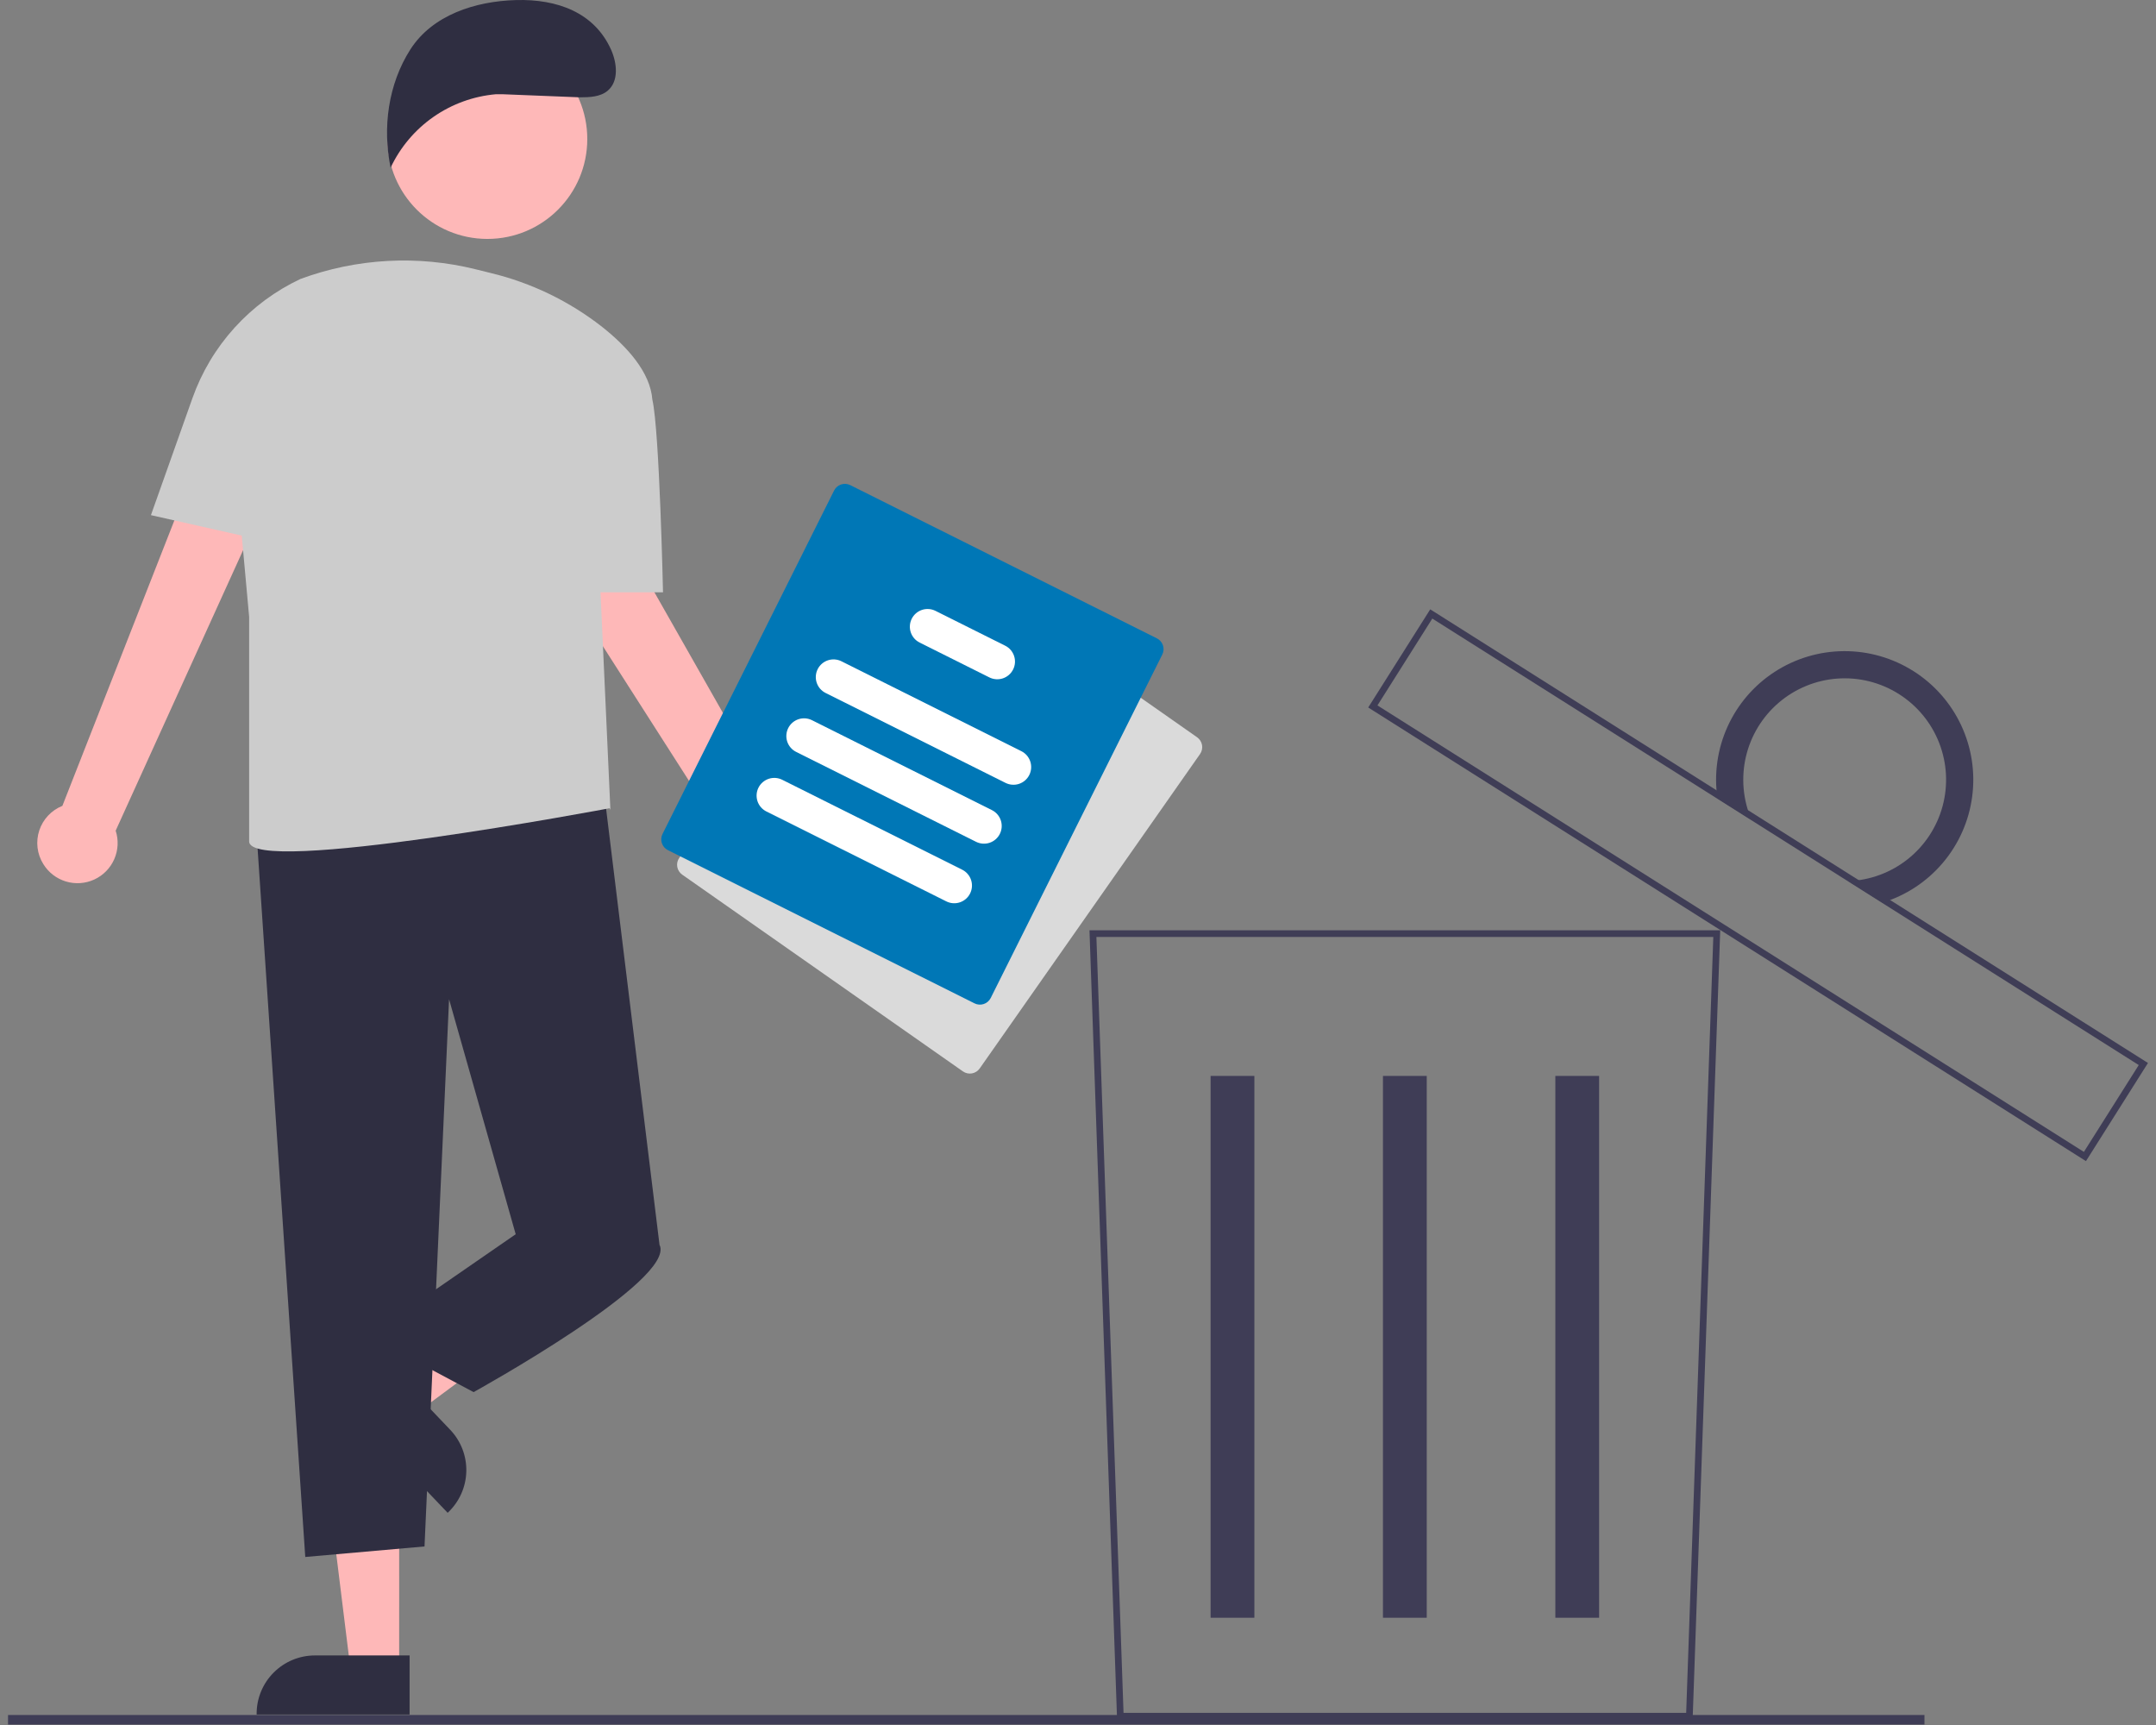 <svg width="225" height="180" viewBox="0 0 225 180" fill="none" xmlns="http://www.w3.org/2000/svg">
<rect x="0" y="0" width="225" height="180" fill="#808080" stroke="none"/>
<g clip-path="url(#clip0_11630_146862)">
<path d="M176.643 179.435H116.578L116.566 179.098L113.698 97.072H179.522L176.643 179.435ZM117.252 178.737H175.969L178.8 97.77H114.42L117.252 178.737Z" fill="#3F3D56"/>
<path d="M130.907 112.271H126.338V168.808H130.907V112.271Z" fill="#3F3D56"/>
<path d="M148.895 112.271H144.326V168.808H148.895V112.271Z" fill="#3F3D56"/>
<path d="M166.884 112.271H162.315V168.808H166.884V112.271Z" fill="#3F3D56"/>
<path d="M217.691 121.16L217.396 120.974L142.787 73.825L149.259 63.584L149.554 63.77L224.162 110.919L217.691 121.16ZM143.75 73.608L217.474 120.198L223.2 111.136L149.476 64.546L143.75 73.608Z" fill="#3F3D56"/>
<path d="M199.678 70.025C197.509 68.652 194.992 67.93 192.426 67.945C189.859 67.961 187.351 68.712 185.199 70.109C183.046 71.507 181.34 73.493 180.283 75.832C179.225 78.17 178.861 80.763 179.232 83.302L182.79 85.551C181.896 83.475 181.69 81.167 182.202 78.966C182.714 76.764 183.918 74.785 185.637 73.317C187.356 71.849 189.499 70.97 191.754 70.808C194.008 70.647 196.255 71.211 198.165 72.419C200.076 73.627 201.55 75.414 202.371 77.52C203.192 79.626 203.317 81.939 202.728 84.122C202.139 86.304 200.867 88.24 199.098 89.647C197.329 91.054 195.156 91.858 192.898 91.941L196.455 94.189C198.909 93.436 201.095 91.995 202.753 90.036C204.412 88.078 205.475 85.685 205.814 83.141C206.154 80.597 205.757 78.009 204.669 75.684C203.582 73.359 201.851 71.395 199.681 70.025H199.678Z" fill="#3F3D56"/>
<path d="M200.838 178.953H0.838V179.953H200.838V178.953Z" fill="#3F3D56"/>
<path d="M41.657 174.194H36.578L34.16 154.602H41.659L41.657 174.194Z" fill="#FEB8B8"/>
<path d="M26.782 178.91H42.746V172.742H32.865C31.252 172.742 29.704 173.383 28.564 174.524C27.423 175.664 26.782 177.211 26.782 178.825V178.91Z" fill="#2F2E41"/>
<path d="M39.872 143.834L43.376 147.512L59.229 135.748L54.058 130.32L39.872 143.834Z" fill="#FEB8B8"/>
<path d="M46.986 149.197L40.168 142.043L35.702 146.299L46.717 157.857L46.779 157.798C47.357 157.247 47.822 156.587 48.145 155.856C48.468 155.126 48.645 154.339 48.664 153.54C48.683 152.742 48.545 151.947 48.257 151.202C47.969 150.457 47.537 149.776 46.986 149.197Z" fill="#2F2E41"/>
<path d="M4.517 90.159C4.195 89.642 3.991 89.06 3.918 88.456C3.846 87.851 3.907 87.238 4.097 86.659C4.287 86.081 4.601 85.551 5.018 85.107C5.435 84.663 5.944 84.316 6.51 84.09L26.453 33.264L34.226 37.918L12.072 86.677C12.389 87.653 12.337 88.711 11.925 89.65C11.514 90.59 10.773 91.346 9.841 91.775C8.91 92.204 7.853 92.277 6.872 91.979C5.89 91.681 5.052 91.033 4.517 90.159Z" fill="#FEB8B8"/>
<path d="M80.213 93.8C79.605 93.757 79.015 93.581 78.483 93.284C77.95 92.988 77.49 92.578 77.133 92.084C76.776 91.591 76.532 91.025 76.418 90.426C76.304 89.828 76.322 89.212 76.472 88.621L47.051 42.628L55.383 39.07L81.834 85.64C82.81 85.956 83.637 86.62 84.157 87.505C84.677 88.39 84.854 89.435 84.654 90.442C84.454 91.449 83.891 92.347 83.073 92.966C82.254 93.586 81.236 93.883 80.213 93.802V93.8Z" fill="#FEB8B8"/>
<path d="M26.649 85.069L31.857 162.467L44.302 161.369L46.864 104.266L53.819 128.791L68.826 129.888L62.886 81.408L26.649 85.069Z" fill="#2F2E41"/>
<path d="M56.014 125.131L53.817 128.791L38.445 139.406L49.426 145.263C49.426 145.263 70.656 133.55 68.826 129.889L56.014 125.131Z" fill="#2F2E41"/>
<path d="M15.751 53.754L20.083 41.547C21.047 38.831 22.54 36.333 24.476 34.197C26.411 32.062 28.751 30.332 31.36 29.107C37.224 26.946 43.601 26.597 49.665 28.105L51.242 28.496C55.446 29.515 59.384 31.417 62.796 34.076C65.466 36.181 67.867 38.846 68.081 41.712C68.082 41.718 68.084 41.724 68.086 41.73C68.826 44.97 69.192 61.808 69.192 61.808H62.669L63.701 84.502L63.618 84.337C63.618 84.337 26 91.456 26 87.796V64.369L25.229 55.887L15.751 53.754Z" fill="#CCCCCC"/>
<path d="M50.864 24.931C56.621 24.931 61.289 20.264 61.289 14.507C61.289 8.749 56.621 4.082 50.864 4.082C45.107 4.082 40.44 8.749 40.44 14.507C40.44 20.264 45.107 24.931 50.864 24.931Z" fill="#FEB8B8"/>
<path d="M52.425 9.832L60.52 10.156C61.538 10.153 62.65 10.117 63.426 9.458C64.594 8.465 64.398 6.59 63.773 5.189C62.029 1.289 58.139 -0.108 53.867 0.006C49.596 0.121 45.12 1.569 42.82 5.168C40.52 8.768 39.898 13.313 40.764 17.496C41.766 15.369 43.308 13.542 45.236 12.197C47.165 10.853 49.412 10.038 51.754 9.833L52.425 9.832Z" fill="#2F2E41"/>
<path d="M100.492 111.799L71.194 91.266C70.922 91.074 70.737 90.782 70.679 90.455C70.621 90.127 70.696 89.79 70.887 89.517L93.882 56.706C94.074 56.434 94.365 56.249 94.693 56.191C95.021 56.133 95.358 56.208 95.631 56.398L124.929 76.932C125.201 77.124 125.387 77.415 125.444 77.743C125.502 78.071 125.427 78.408 125.237 78.681L102.242 111.491C102.05 111.763 101.759 111.949 101.431 112.007C101.103 112.064 100.765 111.99 100.492 111.799Z" fill="#DADADA"/>
<path d="M107.081 89.519L89.889 77.47C89.69 77.331 89.521 77.154 89.391 76.949C89.26 76.744 89.172 76.516 89.129 76.276C89.088 76.037 89.093 75.792 89.146 75.555C89.198 75.318 89.297 75.094 89.436 74.895C89.576 74.696 89.753 74.527 89.958 74.397C90.162 74.266 90.391 74.177 90.63 74.135C90.869 74.093 91.114 74.099 91.351 74.151C91.588 74.204 91.813 74.303 92.011 74.442L109.203 86.491C109.604 86.772 109.878 87.202 109.963 87.685C110.048 88.168 109.937 88.665 109.656 89.066C109.374 89.468 108.945 89.741 108.462 89.826C107.979 89.911 107.482 89.8 107.081 89.519Z" fill="white"/>
<path d="M103.136 95.149L85.944 83.1C85.745 82.961 85.576 82.784 85.445 82.579C85.314 82.374 85.225 82.145 85.183 81.906C85.141 81.667 85.147 81.422 85.199 81.184C85.252 80.947 85.351 80.723 85.49 80.524C85.629 80.325 85.807 80.156 86.012 80.025C86.217 79.895 86.445 79.806 86.685 79.764C86.924 79.722 87.169 79.728 87.406 79.781C87.643 79.833 87.868 79.933 88.066 80.072L105.258 92.121C105.659 92.402 105.932 92.832 106.017 93.314C106.101 93.797 105.991 94.294 105.71 94.695C105.428 95.096 104.999 95.369 104.517 95.454C104.034 95.54 103.537 95.43 103.136 95.149Z" fill="white"/>
<path d="M99.147 100.839L81.956 88.79C81.757 88.651 81.587 88.474 81.457 88.269C81.327 88.064 81.238 87.836 81.196 87.597C81.154 87.358 81.159 87.113 81.212 86.876C81.265 86.639 81.363 86.414 81.503 86.215C81.642 86.017 81.819 85.847 82.024 85.717C82.229 85.587 82.457 85.498 82.697 85.456C82.936 85.414 83.181 85.419 83.418 85.472C83.655 85.524 83.879 85.623 84.078 85.763L101.269 97.811C101.671 98.093 101.944 98.522 102.029 99.005C102.114 99.488 102.004 99.985 101.722 100.386C101.441 100.788 101.011 101.061 100.529 101.146C100.046 101.231 99.549 101.121 99.147 100.839Z" fill="white"/>
<path d="M107.033 78.382L100.374 73.715C100.175 73.576 100.005 73.399 99.875 73.194C99.744 72.989 99.655 72.761 99.613 72.521C99.571 72.282 99.576 72.037 99.629 71.8C99.681 71.563 99.78 71.338 99.92 71.139C100.059 70.94 100.236 70.771 100.441 70.641C100.646 70.51 100.875 70.421 101.114 70.379C101.354 70.337 101.599 70.343 101.836 70.396C102.073 70.449 102.297 70.548 102.496 70.687L109.155 75.354C109.556 75.635 109.83 76.065 109.915 76.548C110 77.031 109.889 77.528 109.608 77.929C109.326 78.331 108.897 78.604 108.414 78.689C107.931 78.774 107.434 78.663 107.033 78.382Z" fill="white"/>
<path d="M101.706 104.701L69.701 88.71C69.403 88.561 69.177 88.299 69.072 87.984C68.967 87.668 68.991 87.323 69.139 87.025L87.047 51.184C87.196 50.886 87.457 50.66 87.773 50.554C88.089 50.449 88.434 50.473 88.732 50.621L120.736 66.612C121.034 66.762 121.26 67.023 121.365 67.338C121.471 67.654 121.447 67.999 121.298 68.297L103.391 104.138C103.242 104.435 102.98 104.662 102.665 104.767C102.349 104.873 102.004 104.849 101.706 104.701Z" fill="#0077B6"/>
<path d="M104.938 81.693L86.159 72.309C85.941 72.201 85.748 72.051 85.588 71.867C85.429 71.684 85.308 71.471 85.231 71.241C85.154 71.01 85.124 70.767 85.141 70.525C85.158 70.283 85.222 70.046 85.331 69.829C85.439 69.612 85.59 69.418 85.773 69.259C85.957 69.1 86.169 68.979 86.4 68.902C86.63 68.825 86.873 68.794 87.115 68.811C87.358 68.829 87.594 68.893 87.811 69.002L106.591 78.385C107.03 78.604 107.363 78.989 107.518 79.454C107.673 79.919 107.638 80.427 107.418 80.865C107.199 81.304 106.815 81.637 106.35 81.793C105.885 81.948 105.377 81.912 104.938 81.693Z" fill="white"/>
<path d="M101.866 87.842L83.086 78.459C82.868 78.35 82.674 78.2 82.515 78.017C82.356 77.833 82.234 77.62 82.157 77.39C82.08 77.16 82.049 76.916 82.067 76.674C82.084 76.432 82.148 76.195 82.257 75.978C82.365 75.76 82.516 75.567 82.699 75.407C82.883 75.248 83.096 75.127 83.326 75.05C83.557 74.973 83.8 74.943 84.042 74.96C84.285 74.977 84.521 75.042 84.738 75.151L103.518 84.534C103.956 84.754 104.289 85.138 104.444 85.603C104.599 86.068 104.563 86.575 104.344 87.014C104.125 87.452 103.741 87.785 103.276 87.941C102.811 88.096 102.304 88.06 101.866 87.842Z" fill="white"/>
<path d="M98.76 94.058L79.98 84.675C79.763 84.566 79.569 84.416 79.41 84.233C79.251 84.049 79.129 83.836 79.052 83.606C78.976 83.376 78.945 83.133 78.962 82.89C78.979 82.648 79.044 82.412 79.152 82.195C79.261 81.977 79.411 81.784 79.594 81.625C79.778 81.466 79.991 81.344 80.221 81.267C80.451 81.19 80.695 81.16 80.937 81.177C81.179 81.194 81.415 81.259 81.632 81.367L100.412 90.75C100.851 90.969 101.184 91.354 101.34 91.819C101.495 92.284 101.459 92.792 101.24 93.23C101.021 93.669 100.636 94.003 100.171 94.158C99.706 94.313 99.198 94.277 98.76 94.058Z" fill="white"/>
<path d="M103.249 70.685L95.975 67.05C95.758 66.942 95.564 66.792 95.405 66.609C95.245 66.425 95.124 66.212 95.047 65.982C94.97 65.751 94.939 65.508 94.956 65.266C94.973 65.023 95.038 64.787 95.147 64.57C95.255 64.352 95.405 64.159 95.589 63.999C95.772 63.84 95.986 63.719 96.216 63.642C96.446 63.565 96.69 63.535 96.932 63.552C97.174 63.569 97.411 63.634 97.628 63.743L104.902 67.377C105.341 67.596 105.674 67.981 105.829 68.446C105.985 68.911 105.949 69.419 105.729 69.857C105.51 70.296 105.126 70.629 104.661 70.785C104.196 70.94 103.688 70.904 103.249 70.685Z" fill="white"/>
</g>
<defs>
<clipPath id="clip0_11630_146862">
<rect width="223.325" height="180" fill="white" transform="translate(0.838)"/>
</clipPath>
</defs>
</svg>
